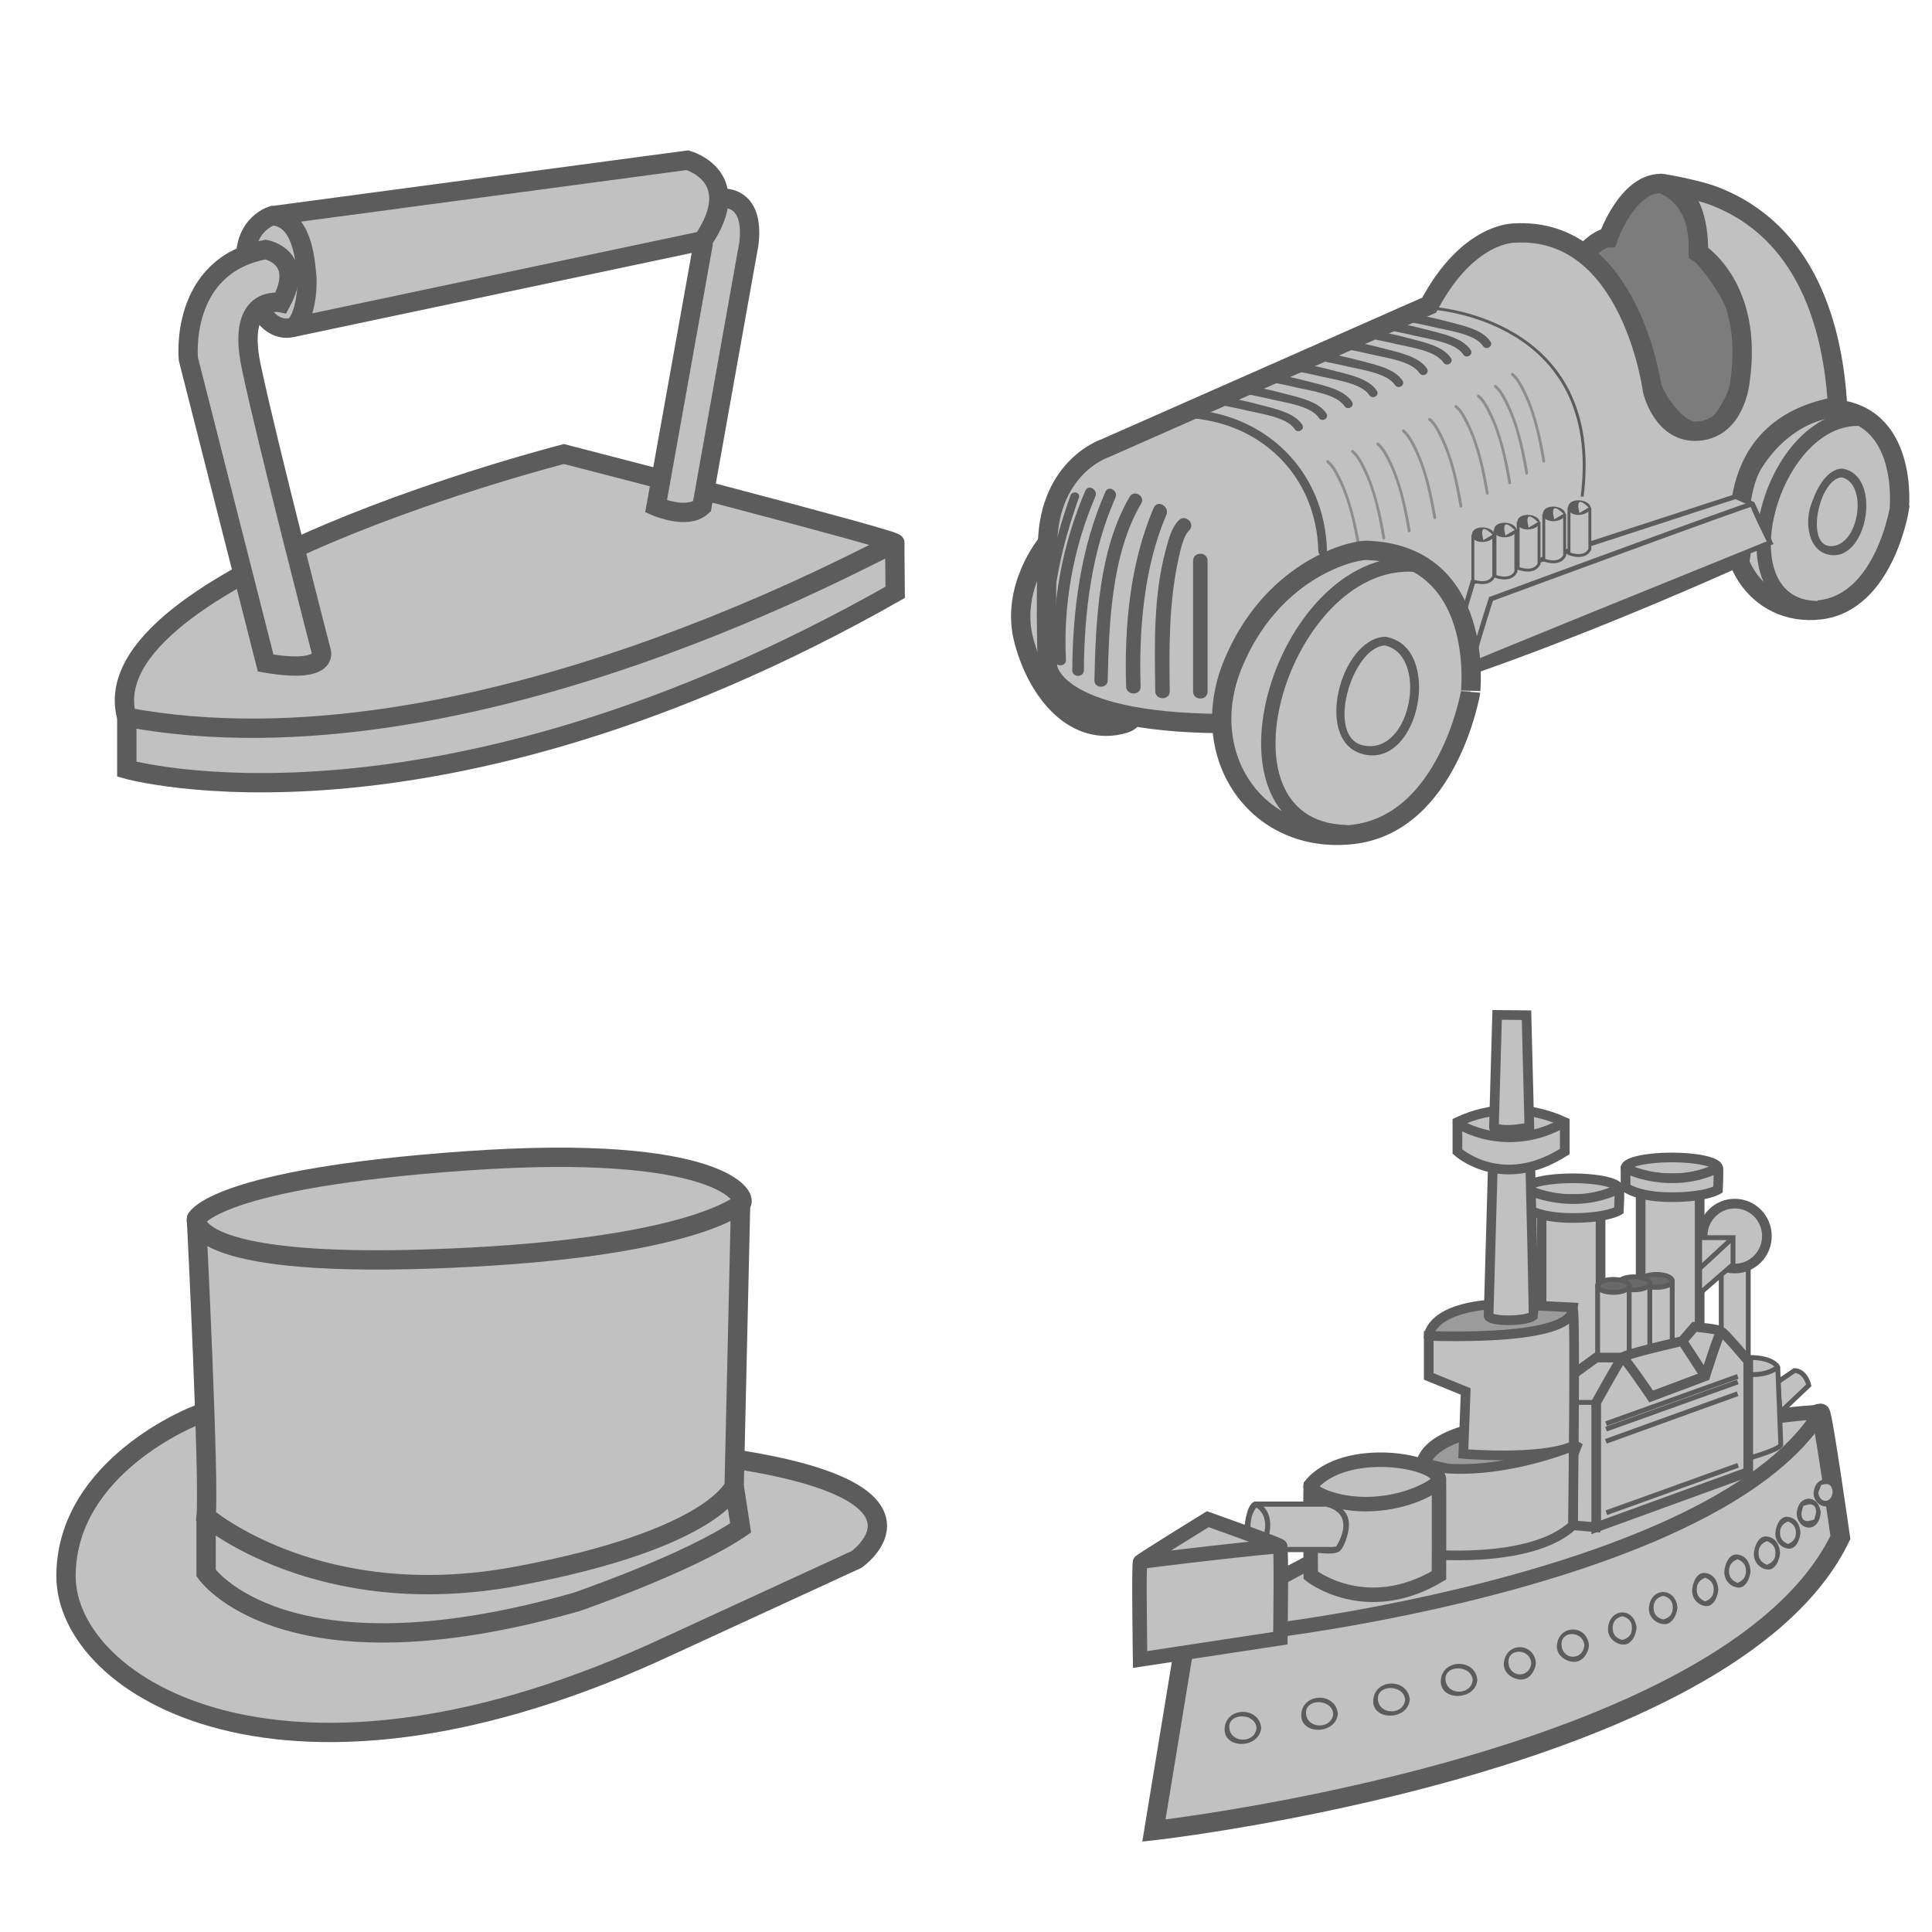<?xml version="1.0" encoding="utf-8"?>
<!-- Generator: Adobe Illustrator 15.0.0, SVG Export Plug-In . SVG Version: 6.00 Build 0)  -->
<!DOCTYPE svg PUBLIC "-//W3C//DTD SVG 1.1//EN" "http://www.w3.org/Graphics/SVG/1.1/DTD/svg11.dtd">
<svg version="1.1" id="Layer_1" xmlns="http://www.w3.org/2000/svg" xmlns:xlink="http://www.w3.org/1999/xlink" x="0px" y="0px"
	 width="100px" height="100px" viewBox="0 0 100 100" enable-background="new 0 0 100 100" xml:space="preserve">
<path fill="#C1C1C1" stroke="#5C5C5C" stroke-miterlimit="10" d="M10.167,73.25c0,0-6.75,2.583-6.75,8.333
	s11.333,12.918,31.25,3.584l9.667-4.449c0,0,4.823-3.385-5.922-5.135C27.667,73.833,10.167,73.25,10.167,73.25z"/>
<path fill="#C1C1C1" stroke="#5C5C5C" stroke-miterlimit="10" d="M10.667,78.5v2.917c0,0,4,5.834,19.167,1.5
	c0,0,5.833-2.001,8.5-3.834L38,76.917"/>
<path fill="#C1C1C1" stroke="#5C5C5C" stroke-miterlimit="10" d="M10.167,63.083c0.013,0.163,0.679,13.634,0.5,15.417
	c0,0,5.833,4.999,16.083,3.083S38,76.917,38,76.917l0.333-14.584C38.333,62.333,10.153,62.92,10.167,63.083z"/>
<path fill="#C1C1C1" stroke="#5C5C5C" stroke-miterlimit="10" d="M10.167,63.083c0,0,0.917-2.084,14-3s14.667,1.916,14.167,2.25
	s-3.584,2.418-16.167,2.834S10.167,63.083,10.167,63.083z"/>
<path fill="#C1C1C1" stroke="#5C5C5C" stroke-miterlimit="10" d="M54.22,28.087c0,0-1.957,2.324-1.224,5.076
	c0.734,2.752,2.691,5.027,5.198,4.287C60.702,36.71,54.22,28.087,54.22,28.087z"/>
<path fill="#C1C1C1" stroke="#5C5C5C" stroke-miterlimit="10" d="M94.684,21.154c-0.652,0.023-3.29,0.811-4.597,4.16
	c-1.309,3.349,0.817,6.64,4.127,6.249c3.311-0.389,4.089-5.193,4.089-5.193S98.853,21.284,94.684,21.154z"/>
<g>
	<path fill="#C1C1C1" d="M96.318,21.674c0,0-2.431-0.196-3.793,2.258c-1.362,2.452-1.255,4.386-1.063,5.165
		c0.189,0.779,0.45,2.479,2.518,2.381"/>
	<g>
		<path fill="#5C5C5C" d="M96.318,21.299c-5.125-0.28-7.917,10.384-2.338,10.553c0.484,0.015,0.482-0.735,0-0.75
			c-4.418-0.134-1.9-9.285,2.338-9.053C96.802,22.076,96.799,21.326,96.318,21.299L96.318,21.299z"/>
	</g>
</g>
<g>
	<path fill="#C1C1C1" d="M95.336,24.48c-0.558-0.057-1.571,1.457-1.51,2.583c0.062,1.125,0.517,1.471,1.105,1.428
		c0.591-0.043,1.408-0.973,1.387-1.915C96.298,25.634,96.34,24.581,95.336,24.48z"/>
	<g>
		<path fill="#5C5C5C" d="M95.336,24.255c-0.883,0.043-1.401,1.256-1.625,1.961c-0.27,0.849-0.129,2.215,0.879,2.479
			c2.054,0.537,2.882-4.06,0.806-4.432c-0.283-0.051-0.404,0.383-0.119,0.434c1.44,0.258,0.976,3.547-0.489,3.571
			c-1.388,0.023-0.633-3.505,0.549-3.563C95.625,24.691,95.626,24.241,95.336,24.255z"/>
	</g>
</g>
<path fill="#7C7C7C" stroke="#5C5C5C" stroke-miterlimit="10" d="M81.893,13.226c0,0,0.825-0.917,1.346-0.917
	c0,0,0.979-2.813,2.721-2.813c0,0,2.049,0.52,1.957,3.517c0,0,3.471,3.409,2.248,6.773c-1.224,3.364-2.446,2.645-3.104,2.309
	c-0.714-0.494-1.79-1.834-1.79-3.211"/>
<path fill="#C1C1C1" stroke="#5C5C5C" stroke-miterlimit="10" d="M85.531,20.198c0,0-1.101-8.501-7.155-8.134
	c0,0-2.385-0.062-4.403,3.73l-16.757,7.4c0,0-2.874,0.917-2.996,4.893c-0.123,3.975,0,6.421,0,6.421s0.183,2.887,8.989,2.941
	c6.316,0.039,19.741-5.462,26.897-8.676c0.073-0.381-1.293-6.64,5.007-7.741c-0.227-4.023-1.551-9.089-6.481-10.922
	c-0.794-0.295-2.549-0.622-2.673-0.616c-0.123,0.006,1.978-0.164,1.957,3.588c0,0,2.875,1.773,2.141,6.687
	c0,0-0.225,2.376-2.12,2.543C86.041,22.481,85.531,20.198,85.531,20.198z"/>
<path fill="#C1C1C1" stroke="#5C5C5C" stroke-miterlimit="10" d="M6.563,37.125v2.688c0,0,15.771,4.464,39.771-9.153l-0.021-2.534"
	/>
<path fill="#C1C1C1" stroke="#5C5C5C" stroke-miterlimit="10" d="M46.313,28.125c0.531-0.078-17.125-4.625-17.125-4.625
	S4.5,29.813,6.563,37.125C24.438,40.438,45.781,28.203,46.313,28.125z"/>
<path fill="#C1C1C1" stroke="#5C5C5C" stroke-miterlimit="10" d="M33.958,26.208c0,0,1.625,0.708,2.375,0l2.375-13.292
	c0,0,0.625-2.667-1.375-2.667s-0.954,2.458-0.954,2.458L33.958,26.208z"/>
<path fill="#C1C1C1" stroke="#5C5C5C" stroke-miterlimit="10" d="M14.083,11.167l21.5-2.875c0,0,3.051,0.834,0.796,4.167
	l-21.296,4.5"/>
<path fill="#C1C1C1" stroke="#5C5C5C" stroke-miterlimit="10" d="M14.083,11.167c0,0-1.833,0.542-1.25,3.125s1.667,2.792,2.25,2.667
	s0.875-1.75,0.792-2.667S15.625,11.25,14.083,11.167z"/>
<path fill="#C1C1C1" stroke="#5C5C5C" stroke-miterlimit="10" d="M13.75,34.319l-4-15.735c0,0-0.5-4.834,4-5.667
	c0,0,2.084,0.375,0.792,2.75c0,0-2.334-0.5-1.542,3.292s3.625,14.75,3.625,14.75S17.083,34.888,13.75,34.319z"/>
<g>
	<g>
		<path fill="#5C5C5C" d="M61.018,26.925c-0.394,0.384-0.55,1.063-0.686,1.568c-0.631,2.335-0.575,4.893-0.535,7.285
			c0.008,0.483,0.758,0.484,0.75,0c-0.038-2.285-0.041-4.621,0.454-6.863c0.095-0.431,0.248-1.167,0.548-1.459
			C61.895,27.117,61.364,26.587,61.018,26.925L61.018,26.925z"/>
	</g>
</g>
<g>
	<g>
		<path fill="#5C5C5C" d="M61.754,29.025c0,2.256,0,4.512,0,6.768c0,0.484,0.75,0.484,0.75,0c0-2.256,0-4.512,0-6.768
			C62.504,28.541,61.754,28.541,61.754,29.025L61.754,29.025z"/>
	</g>
</g>
<g>
	<g>
		<path fill="#5C5C5C" d="M59.721,26.277c-1.236,2.863-1.531,6.178-1.433,9.256c0.016,0.482,0.766,0.484,0.75,0
			c-0.094-2.929,0.173-6.197,1.331-8.877C60.559,26.216,59.912,25.834,59.721,26.277L59.721,26.277z"/>
	</g>
</g>
<g>
	<g>
		<path fill="#5C5C5C" d="M58.473,25.711c-1.602,2.717-1.761,6.456-1.826,9.5c-0.01,0.445,0.68,0.444,0.689,0
			c0.063-2.914,0.192-6.54,1.732-9.152C59.295,25.676,58.698,25.329,58.473,25.711L58.473,25.711z"/>
	</g>
</g>
<g>
	<g>
		<path fill="#5C5C5C" d="M57.22,25.451c-1.276,2.861-1.702,6.138-1.718,9.241c-0.002,0.387,0.598,0.387,0.6,0
			c0.015-2.983,0.405-6.179,1.636-8.938C57.894,25.404,57.377,25.098,57.22,25.451L57.22,25.451z"/>
	</g>
</g>
<g>
	<g>
		<path fill="#5C5C5C" d="M56.178,25.398c-1.177,2.729-1.76,5.785-1.605,8.75c0.02,0.385,0.62,0.387,0.6,0
			c-0.148-2.849,0.391-5.819,1.523-8.447C56.847,25.35,56.33,25.043,56.178,25.398L56.178,25.398z"/>
	</g>
</g>
<g>
	<g>
		<path fill="#5C5C5C" d="M55.409,25.643c-0.852,2.384-1.479,4.999-1.373,7.541c0.012,0.289,0.462,0.29,0.449,0
			c-0.104-2.502,0.519-5.073,1.357-7.422C55.94,25.488,55.506,25.371,55.409,25.643L55.409,25.643z"/>
	</g>
</g>
<g>
	<g>
		<path fill="#5C5C5C" d="M62.9,20.916c0.576,0.096,1.148,0.216,1.717,0.35c0.653,0.152,2,0.332,2.398,0.946
			c0.157,0.242,0.547,0.017,0.389-0.228c-0.416-0.64-1.471-0.838-2.147-1.022c-0.735-0.2-1.486-0.355-2.237-0.479
			C62.736,20.435,62.614,20.869,62.9,20.916L62.9,20.916z"/>
	</g>
</g>
<g>
	<g>
		<path fill="#5C5C5C" d="M64.152,20.334c0.576,0.096,1.148,0.217,1.717,0.35c0.653,0.153,2,0.333,2.398,0.946
			c0.157,0.242,0.547,0.017,0.389-0.228c-0.416-0.64-1.471-0.838-2.147-1.021c-0.735-0.2-1.486-0.355-2.237-0.48
			C63.988,19.854,63.866,20.287,64.152,20.334L64.152,20.334z"/>
	</g>
</g>
<g>
	<g>
		<path fill="#5C5C5C" d="M65.474,19.726c0.576,0.096,1.148,0.216,1.717,0.35c0.653,0.152,2,0.332,2.398,0.946
			c0.157,0.242,0.547,0.017,0.389-0.228c-0.416-0.64-1.471-0.838-2.147-1.022c-0.735-0.2-1.486-0.355-2.237-0.479
			C65.31,19.245,65.188,19.678,65.474,19.726L65.474,19.726z"/>
	</g>
</g>
<g>
	<g>
		<path fill="#5C5C5C" d="M66.762,19.158c0.576,0.096,1.148,0.217,1.717,0.35c0.653,0.153,2,0.333,2.398,0.946
			c0.157,0.242,0.547,0.017,0.389-0.228c-0.416-0.64-1.471-0.838-2.147-1.021c-0.735-0.2-1.486-0.355-2.237-0.48
			C66.598,18.677,66.476,19.111,66.762,19.158L66.762,19.158z"/>
	</g>
</g>
<g>
	<g>
		<path fill="#5C5C5C" d="M68.088,18.633c0.576,0.096,1.148,0.216,1.718,0.35c0.652,0.152,2,0.332,2.398,0.946
			c0.157,0.242,0.547,0.017,0.389-0.228c-0.416-0.64-1.472-0.838-2.148-1.022c-0.734-0.2-1.485-0.355-2.237-0.479
			C67.924,18.152,67.802,18.585,68.088,18.633L68.088,18.633z"/>
	</g>
</g>
<g>
	<g>
		<path fill="#5C5C5C" d="M69.357,18.015c0.576,0.096,1.148,0.216,1.717,0.35c0.653,0.152,2,0.332,2.398,0.946
			c0.157,0.242,0.547,0.017,0.389-0.228c-0.416-0.64-1.471-0.838-2.147-1.022c-0.735-0.2-1.486-0.355-2.237-0.479
			C69.193,17.534,69.071,17.967,69.357,18.015L69.357,18.015z"/>
	</g>
</g>
<g>
	<g>
		<path fill="#5C5C5C" d="M70.596,17.468c0.576,0.096,1.148,0.217,1.717,0.35c0.653,0.153,2,0.333,2.398,0.946
			c0.157,0.242,0.547,0.017,0.389-0.228c-0.416-0.64-1.471-0.838-2.147-1.021c-0.735-0.2-1.486-0.355-2.237-0.48
			C70.432,16.987,70.31,17.42,70.596,17.468L70.596,17.468z"/>
	</g>
</g>
<g>
	<g>
		<path fill="#5C5C5C" d="M71.62,17.051c0.576,0.096,1.148,0.216,1.717,0.35c0.653,0.152,2,0.332,2.398,0.946
			c0.157,0.242,0.547,0.017,0.389-0.228c-0.416-0.64-1.471-0.838-2.147-1.022c-0.735-0.2-1.486-0.355-2.237-0.479
			C71.456,16.57,71.334,17.004,71.62,17.051L71.62,17.051z"/>
	</g>
</g>
<g>
	<g>
		<path fill="#5C5C5C" d="M72.645,16.616c0.576,0.096,1.148,0.216,1.717,0.35c0.653,0.152,2,0.332,2.398,0.946
			c0.157,0.242,0.547,0.017,0.389-0.228c-0.416-0.64-1.471-0.838-2.147-1.022c-0.735-0.2-1.486-0.355-2.237-0.479
			C72.48,16.135,72.358,16.569,72.645,16.616L72.645,16.616z"/>
	</g>
</g>
<g>
	<g>
		<path fill="#5C5C5C" d="M61.283,21.624c3.916,0.137,6.861,2.972,6.954,6.912c0.007,0.29,0.456,0.291,0.449,0
			c-0.099-4.189-3.225-7.215-7.403-7.362C60.993,21.164,60.994,21.614,61.283,21.624L61.283,21.624z"/>
	</g>
</g>
<path fill="none" stroke="#5C5C5C" stroke-width="0.15" stroke-miterlimit="10" d="M74.075,15.947c0,0,8.989,0.48,7.817,9.755"/>
<g>
	<g>
		<path fill="#8D8D8E" d="M68.684,23.962c0.249,0.191,0.438,0.584,0.583,0.872c0.555,1.104,0.802,2.369,1.011,3.575
			c0.017,0.095,0.161,0.055,0.145-0.04c-0.222-1.274-0.5-2.566-1.086-3.729c-0.14-0.279-0.321-0.61-0.576-0.807
			C68.683,23.774,68.608,23.904,68.684,23.962L68.684,23.962z"/>
	</g>
</g>
<g>
	<g>
		<path fill="#8D8D8E" d="M69.963,23.426c0.249,0.191,0.438,0.584,0.583,0.872c0.555,1.104,0.801,2.369,1.01,3.575
			c0.017,0.095,0.161,0.055,0.145-0.04c-0.221-1.274-0.5-2.566-1.085-3.729c-0.14-0.279-0.321-0.611-0.576-0.807
			C69.962,23.237,69.888,23.368,69.963,23.426L69.963,23.426z"/>
	</g>
</g>
<g>
	<g>
		<path fill="#8D8D8E" d="M71.277,23.051c0.249,0.191,0.438,0.584,0.583,0.872c0.555,1.103,0.8,2.369,1.009,3.574
			c0.017,0.095,0.161,0.055,0.145-0.04c-0.221-1.274-0.499-2.565-1.084-3.729c-0.14-0.279-0.321-0.61-0.576-0.807
			C71.276,22.863,71.202,22.993,71.277,23.051L71.277,23.051z"/>
	</g>
</g>
<g>
	<g>
		<path fill="#8D8D8E" d="M72.599,22.37c0.249,0.191,0.438,0.584,0.583,0.872c0.555,1.103,0.801,2.369,1.01,3.574
			c0.017,0.095,0.161,0.055,0.145-0.04c-0.221-1.274-0.5-2.566-1.085-3.729c-0.14-0.279-0.321-0.61-0.576-0.807
			C72.598,22.182,72.523,22.312,72.599,22.37L72.599,22.37z"/>
	</g>
</g>
<g>
	<g>
		<path fill="#8D8D8E" d="M73.954,21.772c0.249,0.191,0.438,0.584,0.582,0.872c0.555,1.104,0.801,2.369,1.01,3.575
			c0.017,0.095,0.161,0.055,0.145-0.04c-0.221-1.274-0.499-2.566-1.084-3.73c-0.141-0.279-0.321-0.61-0.576-0.807
			C73.953,21.583,73.879,21.714,73.954,21.772L73.954,21.772z"/>
	</g>
</g>
<g>
	<g>
		<path fill="#8D8D8E" d="M75.318,21.106c0.249,0.191,0.438,0.583,0.583,0.871c0.555,1.103,0.8,2.369,1.009,3.574
			c0.017,0.095,0.161,0.055,0.145-0.04c-0.221-1.274-0.499-2.565-1.084-3.729c-0.14-0.279-0.321-0.61-0.576-0.806
			C75.317,20.918,75.243,21.048,75.318,21.106L75.318,21.106z"/>
	</g>
</g>
<g>
	<g>
		<path fill="#8D8D8E" d="M76.479,20.567c0.249,0.191,0.438,0.584,0.582,0.871c0.555,1.104,0.801,2.369,1.01,3.575
			c0.017,0.095,0.161,0.055,0.145-0.04c-0.221-1.274-0.499-2.566-1.084-3.729c-0.141-0.279-0.321-0.61-0.576-0.807
			C76.478,20.379,76.403,20.509,76.479,20.567L76.479,20.567z"/>
	</g>
</g>
<g>
	<g>
		<path fill="#8D8D8E" d="M77.358,20.064c0.249,0.191,0.438,0.583,0.583,0.871c0.556,1.103,0.802,2.369,1.011,3.574
			c0.017,0.095,0.161,0.055,0.145-0.04c-0.221-1.274-0.5-2.565-1.085-3.729c-0.141-0.279-0.322-0.61-0.577-0.806
			C77.357,19.875,77.283,20.006,77.358,20.064L77.358,20.064z"/>
	</g>
</g>
<g>
	<g>
		<path fill="#8D8D8E" d="M78.242,19.443c0.249,0.191,0.438,0.583,0.583,0.871c0.556,1.104,0.802,2.369,1.011,3.575
			c0.017,0.095,0.161,0.055,0.145-0.04c-0.221-1.274-0.5-2.566-1.085-3.729c-0.141-0.279-0.322-0.611-0.577-0.807
			C78.241,19.255,78.167,19.385,78.242,19.443L78.242,19.443z"/>
	</g>
</g>
<polygon fill="#C1C1C1" stroke="#5C5C5C" stroke-width="0.25" stroke-miterlimit="10" points="76.235,34.36 75.054,34.101 
	76.235,30.126 89.833,25.702 90.71,26.089 91.618,28.087 "/>
<path fill="#C1C1C1" stroke="#5C5C5C" stroke-width="0.25" stroke-miterlimit="10" d="M76.235,34.36
	C76.052,34.478,77.174,31,77.174,31s13.577-5.013,13.536-4.911c-0.041,0.103,0.908,1.999,0.908,1.999s-0.215,0.087-0.595,0.241
	C88.212,29.467,76.397,34.256,76.235,34.36z"/>
<path fill="#C1C1C1" stroke="#5C5C5C" stroke-width="0.15" stroke-miterlimit="10" d="M81.21,26.272v2.386
	c0,0,0.796,0.326,1.081-0.225v-2.161"/>
<g>
	<ellipse fill="#C1C1C1" cx="81.75" cy="26.272" rx="0.541" ry="0.327"/>
	<g>
		<path fill="#5C5C5C" d="M82.248,26.261c-0.166,0.098-0.331,0.195-0.497,0.293c-0.161-0.662,0.004-0.752,0.497-0.27
			c0.013,0.057,0.099,0.033,0.086-0.023c-0.104-0.469-1.169-0.509-1.169,0.012c0,0.522,1.064,0.482,1.169,0.012
			C82.347,26.228,82.26,26.204,82.248,26.261z"/>
	</g>
</g>
<path fill="#C1C1C1" stroke="#5C5C5C" stroke-width="0.15" stroke-miterlimit="10" d="M79.906,26.599v2.385
	c0,0,0.796,0.326,1.08-0.225v-2.161"/>
<g>
	<ellipse fill="#C1C1C1" cx="80.446" cy="26.599" rx="0.54" ry="0.326"/>
	<g>
		<path fill="#5C5C5C" d="M80.943,26.587c-0.166,0.098-0.331,0.196-0.497,0.293c-0.161-0.663,0.004-0.752,0.497-0.269
			c0.012,0.057,0.099,0.032,0.086-0.024c-0.104-0.469-1.168-0.509-1.168,0.012s1.064,0.481,1.168,0.012
			C81.042,26.555,80.955,26.53,80.943,26.587z"/>
	</g>
</g>
<path fill="#C1C1C1" stroke="#5C5C5C" stroke-width="0.15" stroke-miterlimit="10" d="M78.58,27.027v2.386
	c0,0,0.797,0.326,1.081-0.225v-2.161"/>
<g>
	<ellipse fill="#C1C1C1" cx="79.121" cy="27.027" rx="0.541" ry="0.327"/>
	<g>
		<path fill="#5C5C5C" d="M79.618,27.016c-0.166,0.098-0.331,0.195-0.497,0.293c-0.161-0.662,0.004-0.752,0.497-0.27
			c0.012,0.057,0.099,0.033,0.086-0.023c-0.104-0.469-1.169-0.509-1.169,0.012c0,0.522,1.065,0.482,1.169,0.012
			C79.717,26.983,79.63,26.958,79.618,27.016z"/>
	</g>
</g>
<path fill="#C1C1C1" stroke="#5C5C5C" stroke-width="0.15" stroke-miterlimit="10" d="M77.379,27.435v2.386
	c0,0,0.797,0.326,1.081-0.225v-2.161"/>
<g>
	<ellipse fill="#C1C1C1" cx="77.919" cy="27.435" rx="0.541" ry="0.326"/>
	<g>
		<path fill="#5C5C5C" d="M78.417,27.423c-0.166,0.098-0.331,0.195-0.497,0.293c-0.161-0.662,0.004-0.751,0.497-0.27
			c0.012,0.057,0.099,0.033,0.086-0.023c-0.104-0.469-1.169-0.509-1.169,0.012c0,0.521,1.065,0.481,1.169,0.012
			C78.516,27.39,78.429,27.366,78.417,27.423z"/>
	</g>
</g>
<path fill="#C1C1C1" stroke="#5C5C5C" stroke-width="0.15" stroke-miterlimit="10" d="M76.235,27.676v2.386
	c0,0,0.796,0.326,1.081-0.225v-2.161"/>
<g>
	<ellipse fill="#C1C1C1" cx="76.776" cy="27.676" rx="0.541" ry="0.326"/>
	<g>
		<path fill="#5C5C5C" d="M77.273,27.664c-0.166,0.098-0.331,0.196-0.497,0.293c-0.161-0.662,0.004-0.751,0.497-0.269
			c0.013,0.056,0.099,0.032,0.086-0.024c-0.104-0.468-1.169-0.509-1.169,0.012c0,0.521,1.064,0.481,1.169,0.012
			C77.372,27.632,77.285,27.607,77.273,27.664z"/>
	</g>
</g>
<path fill="#C1C1C1" stroke="#5C5C5C" stroke-miterlimit="10" d="M70.701,28.485c-0.979,0.033-4.923,1.146-6.88,5.878
	s1.223,9.38,6.177,8.83c4.953-0.55,6.115-7.339,6.115-7.339S76.938,28.668,70.701,28.485z"/>
<g>
	<path fill="#C1C1C1" d="M73.147,29.219c0,0-3.639-0.275-5.678,3.19c-2.038,3.466-1.875,6.197-1.59,7.298
		c0.286,1.101,0.674,3.503,3.767,3.363"/>
	<g>
		<path fill="#5C5C5C" d="M73.147,28.844c-7.302-0.374-11.584,14.374-3.501,14.602c0.484,0.014,0.482-0.736,0-0.75
			c-6.938-0.195-2.886-13.428,3.501-13.102C73.631,29.619,73.629,28.868,73.147,28.844L73.147,28.844z"/>
	</g>
</g>
<path fill="#C1C1C1" stroke="#5C5C5C" stroke-miterlimit="10" d="M61.373,84.737L59.725,94.75c0,0,29.855-3.359,35.533-15.173
	c0,0-0.923-6.48-1.038-6.44C94.105,73.177,61.373,84.737,61.373,84.737z"/>
<g>
	<path fill="#C1C1C1" d="M71.68,33.184c-0.838-0.08-2.354,2.059-2.263,3.649c0.092,1.59,0.771,2.079,1.654,2.018
		c0.884-0.061,2.106-1.375,2.076-2.706C73.116,34.814,73.178,33.327,71.68,33.184z"/>
	<g>
		<path fill="#5C5C5C" d="M71.68,32.958c-2.322,0.108-3.734,5.517-1.06,6.096c2.916,0.631,4.046-5.59,1.119-6.088
			c-0.283-0.048-0.405,0.385-0.119,0.434c2.347,0.4,1.474,5.73-1.063,5.181c-1.976-0.428-0.575-5.093,1.123-5.172
			C71.969,33.395,71.97,32.945,71.68,32.958z"/>
	</g>
</g>
<path fill="#C1C1C1" stroke="#5C5C5C" stroke-width="0.75" stroke-miterlimit="10" d="M61.373,84.737
	c-0.184,0.488,27.107-2.32,32.847-11.601C94.342,72.832,75.477,74.785,61.373,84.737z"/>
<g>
	<ellipse fill="#C1C1C1" cx="64.334" cy="89.438" rx="0.824" ry="0.732"/>
	<g>
		<path fill="#5C5C5C" d="M65.038,89.438c-0.073,0.806-1.335,0.806-1.408,0C63.558,88.64,64.966,88.637,65.038,89.438
			c0.014,0.152,0.254,0.154,0.24,0c-0.101-1.11-1.788-1.11-1.889,0c-0.1,1.103,1.788,1.103,1.889,0
			C65.292,89.284,65.052,89.286,65.038,89.438z"/>
	</g>
</g>
<g>
	<ellipse fill="#C1C1C1" cx="68.303" cy="88.706" rx="0.824" ry="0.732"/>
	<g>
		<path fill="#5C5C5C" d="M69.007,88.706c-0.073,0.806-1.335,0.806-1.408,0C67.525,87.906,68.934,87.903,69.007,88.706
			c0.014,0.152,0.254,0.154,0.24,0c-0.101-1.111-1.788-1.111-1.889,0c-0.1,1.103,1.788,1.103,1.889,0
			C69.261,88.552,69.021,88.554,69.007,88.706z"/>
	</g>
</g>
<g>
	<ellipse fill="#C1C1C1" cx="72.026" cy="87.973" rx="0.824" ry="0.733"/>
	<g>
		<path fill="#5C5C5C" d="M72.73,87.973c-0.073,0.808-1.335,0.808-1.408,0C71.25,87.174,72.658,87.171,72.73,87.973
			c0.014,0.152,0.254,0.154,0.24,0c-0.101-1.11-1.788-1.11-1.889,0c-0.101,1.104,1.788,1.104,1.889,0
			C72.984,87.818,72.744,87.82,72.73,87.973z"/>
	</g>
</g>
<g>
	<ellipse fill="#C1C1C1" cx="75.522" cy="86.954" rx="0.824" ry="0.732"/>
	<g>
		<path fill="#5C5C5C" d="M76.227,86.954c-0.073,0.806-1.335,0.806-1.408,0C74.746,86.155,76.154,86.152,76.227,86.954
			c0.014,0.152,0.254,0.154,0.24,0c-0.101-1.11-1.788-1.11-1.889,0c-0.1,1.103,1.788,1.103,1.889,0
			C76.48,86.8,76.24,86.802,76.227,86.954z"/>
	</g>
</g>
<g>
	<ellipse fill="#C1C1C1" cx="78.668" cy="86.078" rx="0.709" ry="0.733"/>
	<g>
		<path fill="#5C5C5C" d="M79.258,86.078c-0.068,0.786-1.11,0.786-1.179,0C78.011,85.293,79.19,85.302,79.258,86.078
			c0.014,0.153,0.254,0.154,0.24,0c-0.095-1.093-1.564-1.093-1.659,0c-0.042,0.482,0.401,0.813,0.829,0.854
			c0.486,0.045,0.794-0.436,0.83-0.854C79.512,85.924,79.271,85.925,79.258,86.078z"/>
	</g>
</g>
<g>
	<ellipse fill="#C1C1C1" cx="81.416" cy="85.163" rx="0.71" ry="0.732"/>
	<g>
		<path fill="#5C5C5C" d="M82.006,85.163c-0.068,0.785-1.111,0.785-1.18,0C80.758,84.377,81.938,84.386,82.006,85.163
			c0.014,0.153,0.254,0.154,0.24,0c-0.095-1.094-1.565-1.094-1.66,0c-0.042,0.482,0.402,0.813,0.83,0.853
			c0.485,0.045,0.794-0.435,0.83-0.853C82.26,85.009,82.02,85.01,82.006,85.163z"/>
	</g>
</g>
<g>
	<ellipse fill="#C1C1C1" cx="83.97" cy="84.267" rx="0.618" ry="0.733"/>
	<g>
		<path fill="#5C5C5C" d="M84.468,84.267c0.002,0.325-0.164,0.529-0.497,0.613c-0.334-0.084-0.5-0.288-0.498-0.613
			c-0.002-0.325,0.165-0.529,0.498-0.612C84.304,83.738,84.47,83.942,84.468,84.267c0.013,0.153,0.253,0.154,0.24,0
			c-0.092-1.078-1.384-1.078-1.476,0c-0.038,0.451,0.321,0.804,0.738,0.854c0.466,0.056,0.706-0.486,0.737-0.854
			C84.721,84.112,84.48,84.113,84.468,84.267z"/>
	</g>
</g>
<g>
	<ellipse fill="#C1C1C1" cx="86.086" cy="83.211" rx="0.618" ry="0.732"/>
	<g>
		<path fill="#5C5C5C" d="M86.584,83.211c0.001,0.324-0.164,0.528-0.497,0.612c-0.333-0.083-0.5-0.287-0.498-0.612
			c-0.002-0.325,0.165-0.529,0.498-0.612C86.42,82.683,86.585,82.887,86.584,83.211c0.013,0.153,0.253,0.154,0.24,0
			c-0.092-1.077-1.384-1.078-1.476,0c-0.038,0.45,0.321,0.803,0.738,0.853c0.465,0.056,0.706-0.486,0.737-0.853
			C86.837,83.057,86.597,83.058,86.584,83.211z"/>
	</g>
</g>
<g>
	<ellipse fill="#C1C1C1" cx="88.264" cy="82.274" rx="0.557" ry="0.732"/>
	<g>
		<path fill="#5C5C5C" d="M88.7,82.274c0.01,0.287-0.136,0.491-0.436,0.612c-0.302-0.12-0.447-0.324-0.438-0.612
			c-0.01-0.288,0.136-0.493,0.438-0.613C88.564,81.782,88.71,81.986,88.7,82.274c0.012,0.153,0.252,0.154,0.24,0
			c-0.033-0.43-0.221-0.793-0.676-0.854c-0.45-0.06-0.652,0.521-0.678,0.854c-0.032,0.427,0.268,0.798,0.678,0.853
			c0.449,0.06,0.65-0.521,0.676-0.853C88.952,82.12,88.712,82.121,88.7,82.274z"/>
	</g>
</g>
<g>
	<ellipse fill="#C1C1C1" cx="89.933" cy="81.317" rx="0.557" ry="0.732"/>
	<g>
		<path fill="#5C5C5C" d="M90.369,81.317c0.01,0.288-0.136,0.492-0.437,0.612c-0.301-0.12-0.446-0.324-0.437-0.612
			c-0.01-0.288,0.136-0.492,0.437-0.612C90.233,80.825,90.379,81.029,90.369,81.317c0.012,0.153,0.252,0.154,0.24,0
			c-0.033-0.431-0.222-0.792-0.677-0.853c-0.449-0.06-0.651,0.521-0.677,0.853c-0.032,0.427,0.268,0.798,0.677,0.853
			c0.449,0.06,0.651-0.521,0.677-0.853C90.621,81.163,90.381,81.164,90.369,81.317z"/>
	</g>
</g>
<g>
	<ellipse fill="#C1C1C1" cx="91.459" cy="80.382" rx="0.557" ry="0.732"/>
	<g>
		<path fill="#5C5C5C" d="M91.896,80.382c0.01,0.288-0.136,0.492-0.437,0.612c-0.301-0.12-0.446-0.324-0.437-0.612
			c-0.01-0.288,0.136-0.492,0.437-0.613C91.76,79.89,91.905,80.094,91.896,80.382c0.012,0.153,0.252,0.154,0.24,0
			c-0.033-0.431-0.222-0.793-0.677-0.854c-0.449-0.06-0.651,0.521-0.677,0.854c-0.032,0.427,0.268,0.798,0.677,0.853
			c0.449,0.06,0.651-0.521,0.677-0.853C92.147,80.228,91.907,80.229,91.896,80.382z"/>
	</g>
</g>
<g>
	<ellipse fill="#C1C1C1" cx="92.544" cy="79.335" rx="0.529" ry="0.701"/>
	<g>
		<path fill="#5C5C5C" d="M92.953,79.335c0.01,0.271-0.126,0.466-0.408,0.581c-0.282-0.115-0.419-0.31-0.409-0.581
			c-0.01-0.272,0.127-0.466,0.409-0.582C92.827,78.869,92.963,79.063,92.953,79.335c0.012,0.153,0.252,0.154,0.24,0
			c-0.031-0.413-0.211-0.764-0.648-0.822c-0.433-0.058-0.625,0.504-0.649,0.822c-0.031,0.41,0.255,0.769,0.649,0.821
			c0.432,0.058,0.624-0.503,0.648-0.821C93.205,79.181,92.965,79.182,92.953,79.335z"/>
	</g>
</g>
<g>
	<ellipse fill="#C1C1C1" cx="93.621" cy="78.298" rx="0.5" ry="0.65"/>
	<g>
		<path fill="#5C5C5C" d="M94,78.298c-0.031,0.115-0.063,0.23-0.093,0.346c-0.452,0.185-0.674,0.069-0.666-0.346
			c0.031-0.115,0.063-0.23,0.094-0.346C93.786,77.768,94.008,77.883,94,78.298c0.014,0.153,0.254,0.154,0.24,0
			c-0.086-0.97-1.153-0.97-1.239,0c-0.031,0.35,0.247,0.771,0.62,0.771c0.415,0,0.588-0.423,0.619-0.771
			C94.254,78.144,94.014,78.145,94,78.298z"/>
	</g>
</g>
<g>
	<ellipse fill="#C1C1C1" cx="94.486" cy="77.25" rx="0.49" ry="0.6"/>
	<g>
		<path fill="#5C5C5C" d="M94.855,77.25c-0.055,0.579-0.685,0.579-0.739,0c0.049-0.128,0.099-0.255,0.148-0.383
			C94.644,76.729,94.84,76.857,94.855,77.25c0.015,0.152,0.255,0.154,0.24,0c-0.086-0.909-1.134-0.909-1.22,0
			c-0.032,0.341,0.26,0.72,0.61,0.72c0.396,0,0.577-0.381,0.609-0.72C95.11,77.096,94.87,77.098,94.855,77.25z"/>
	</g>
</g>
<rect x="79.792" y="62.655" fill="#C1C1C1" stroke="#5C5C5C" stroke-width="0.5" stroke-miterlimit="10" width="3.053" height="8.284"/>
<ellipse fill="#C1C1C1" stroke="#5C5C5C" stroke-width="0.5" stroke-miterlimit="10" cx="81.402" cy="61.526" rx="2.391" ry="0.539"/>
<path fill="#C1C1C1" stroke="#5C5C5C" stroke-width="0.5" stroke-miterlimit="10" d="M83.793,61.526c0.064-0.103,0,1.129,0,1.129
	s-0.603,0.388-2.392,0.388c-1.788,0-2.391-0.51-2.391-0.51s0-1.073,0-1.007C79.011,61.592,81.399,62.706,83.793,61.526z"/>
<rect x="84.92" y="61.578" fill="#C1C1C1" stroke="#5C5C5C" stroke-width="0.5" stroke-miterlimit="10" width="3.053" height="8.283"/>
<rect x="84.92" y="66.329" fill="#C1C1C1" stroke="#5C5C5C" stroke-width="0.25" stroke-miterlimit="10" width="1.634" height="4.152"/>
<ellipse fill="#696969" stroke="#5C5C5C" stroke-width="0.25" stroke-miterlimit="10" cx="85.737" cy="66.299" rx="0.817" ry="0.336"/>
<rect x="83.76" y="66.454" fill="#C1C1C1" stroke="#5C5C5C" stroke-width="0.25" stroke-miterlimit="10" width="1.634" height="4.152"/>
<ellipse fill="#696969" stroke="#5C5C5C" stroke-width="0.25" stroke-miterlimit="10" cx="84.577" cy="66.424" rx="0.817" ry="0.336"/>
<rect x="82.693" y="66.589" fill="#C1C1C1" stroke="#5C5C5C" stroke-width="0.25" stroke-miterlimit="10" width="1.634" height="4.151"/>
<ellipse fill="#696969" stroke="#5C5C5C" stroke-width="0.25" stroke-miterlimit="10" cx="83.51" cy="66.559" rx="0.817" ry="0.336"/>
<path fill="#C1C1C1" stroke="#5C5C5C" stroke-width="0.5" stroke-miterlimit="10" d="M88.264,71.233c0,0,0.828-2.188,0.828-2.31
	s-1.385-0.244-1.385-0.244l-0.63,0.733L88.264,71.233l-2.795,1.049c0,0-1.582-1.847-1.498-2.015s3.106-0.854,3.106-0.854"/>
<path fill="#C1C1C1" stroke="#5C5C5C" stroke-width="0.25" stroke-miterlimit="10" d="M92.145,73.107l1.477-1.405
	c0,0-0.152-0.732-0.738-0.763l-0.867,0.59L92.145,73.107z"/>
<path fill="#C1C1C1" stroke="#5C5C5C" stroke-width="0.25" stroke-miterlimit="10" d="M90.252,75.555c0,0,1.831-0.494,1.923-0.77
	l-0.159-4.029c0,0-0.255-0.55-1.681-0.488L90.252,75.555z"/>
<path fill="#C1C1C1" stroke="#5C5C5C" stroke-width="0.25" stroke-miterlimit="10" d="M92.016,70.756c0,0-0.513,0.519-1.764,0.366"
	/>
<polygon fill="#C1C1C1" stroke="#5C5C5C" stroke-width="0.5" stroke-miterlimit="10" points="83.971,70.268 82.62,70.268 
	81.416,71.144 81.416,78.948 82.62,79.051 "/>
<rect x="89.092" y="65.277" fill="#C1C1C1" stroke="#5C5C5C" stroke-width="0.25" stroke-miterlimit="10" width="1.397" height="5.479"/>
<ellipse fill="#C1C1C1" stroke="#5C5C5C" stroke-width="0.5" stroke-miterlimit="10" cx="89.791" cy="63.979" rx="1.664" ry="1.68"/>
<path fill="#C1C1C1" stroke="#5C5C5C" stroke-width="0.5" stroke-miterlimit="10" d="M90.489,76.189l-7.869,2.861v-6.463
	c0,0,1.255-2.263,1.351-2.32c0.096-0.059,1.498,2.015,1.498,2.015l2.795-1.049c0,0,0.721-2.294,0.828-2.31
	c0.106-0.015,1.397,1.526,1.397,1.526V76.189z"/>
<line fill="none" stroke="#5C5C5C" stroke-width="0.25" stroke-miterlimit="10" x1="83.129" y1="73.687" x2="89.947" y2="71.244"/>
<line fill="none" stroke="#5C5C5C" stroke-width="0.25" stroke-miterlimit="10" x1="83.129" y1="73.972" x2="89.947" y2="71.529"/>
<polygon fill="#C1C1C1" stroke="#5C5C5C" stroke-width="0.25" stroke-miterlimit="10" points="87.973,64.061 89.702,64.061 
	89.702,65.445 87.973,66.95 "/>
<line fill="none" stroke="#5C5C5C" stroke-width="0.25" stroke-miterlimit="10" x1="83.12" y1="74.603" x2="89.938" y2="72.14"/>
<line fill="none" stroke="#5C5C5C" stroke-width="0.25" stroke-miterlimit="10" x1="83.146" y1="78.298" x2="89.964" y2="75.844"/>
<line fill="none" stroke="#5C5C5C" stroke-width="0.25" stroke-miterlimit="10" x1="89.702" y1="64.061" x2="87.973" y2="65.658"/>
<ellipse fill="#C1C1C1" stroke="#5C5C5C" stroke-width="0.5" stroke-miterlimit="10" cx="86.53" cy="60.448" rx="2.391" ry="0.539"/>
<path fill="#C1C1C1" stroke="#5C5C5C" stroke-width="0.5" stroke-miterlimit="10" d="M88.921,60.448c0.063-0.103,0,1.13,0,1.13
	s-0.604,0.387-2.392,0.387c-1.789,0-2.391-0.51-2.391-0.51s0-1.073,0-1.007C84.139,60.514,86.527,61.628,88.921,60.448z"/>
<path fill="#9C9B9B" stroke="#5C5C5C" stroke-width="0.5" stroke-miterlimit="10" d="M73.951,69.148c0,0,0.06-1.567,3.846-1.659
	l3.619,0.184l-0.75,6.014L73.951,69.148z"/>
<path fill="#9C9B9B" stroke="#5C5C5C" stroke-width="0.75" stroke-miterlimit="10" d="M73.666,75.844c0,0-0.052-2.005,5.84-2.157
	l1.951,1.221l-1.005,2.534L73.666,75.844z"/>
<line fill="none" stroke="#5C5C5C" stroke-width="0.25" stroke-miterlimit="10" x1="82.62" y1="72.588" x2="81.318" y2="72.588"/>
<path fill="#C1C1C1" stroke="#5C5C5C" stroke-width="0.5" stroke-miterlimit="10" d="M81.416,78.948c0,0,0.139-11.133,0-11.144
	c-0.14-0.01,0.554,1.548-7.465,1.344v2.096l1.912,0.778l-0.122,3.231c0,0,3.869,0.326,5.577-0.366c0,0-4.152,1.708-7.652,0.956
	l0.04,4.589C73.706,80.433,79.194,81.016,81.416,78.948z"/>
<path fill="#C1C1C1" stroke="#5C5C5C" stroke-width="0.75" stroke-miterlimit="10" d="M67.845,76.881c-0.031,0.743,0,4.66,0,4.66
	s2.85,2.261,6.636,0c0,0,0.01-4.598-0.001-4.891C74.637,75.609,69.615,74.725,67.845,76.881z"/>
<path fill="none" stroke="#5C5C5C" stroke-width="0.75" stroke-miterlimit="10" d="M67.845,76.88
	c-0.152,0.317,1.241,1.042,3.113,0.97c1.873-0.072,3.277-0.86,3.521-1.199"/>
<g>
	<path fill="#C1C1C1" d="M68.669,77.854H64.99c0,0-1.145,1.296,0.26,2.35h3.969C69.219,80.204,70.592,78.237,68.669,77.854z"/>
	<g>
		<path fill="#5C5C5C" d="M68.669,77.72c-1.227,0-2.452,0-3.679,0c-0.412,0-0.571,1.078-0.572,1.346
			c-0.002,0.549,0.461,1.273,1.04,1.273c0.756,0,1.512,0,2.268,0c0.363,0,1.233,0.174,1.562-0.019
			c0.295-0.173,0.49-0.91,0.524-1.213c0.087-0.784-0.383-1.204-1.106-1.383c-0.169-0.042-0.241,0.218-0.072,0.26
			c0.987,0.245,1.067,0.962,0.689,1.767c-0.061,0.131-0.135,0.256-0.214,0.376c0.084-0.128,0.033-0.058-0.184-0.058
			c-1.127,0-2.254,0-3.381,0c-0.89,0-0.969-1.22-0.641-1.85c0.048-0.09,0.108-0.177,0.171-0.257
			c-0.038,0.049-0.117,0.026,0.002,0.026c0.195,0,0.391,0,0.586,0c1.002,0,2.005,0,3.007,0C68.843,77.989,68.843,77.72,68.669,77.72
			z"/>
	</g>
</g>
<g>
	<g>
		<path fill="#5C5C5C" d="M64.922,77.971c0.848,0.435,0.579,1.503,0.212,2.165c-0.085,0.152,0.148,0.289,0.232,0.137
			c0.439-0.791,0.683-2.027-0.308-2.534C64.903,77.659,64.767,77.892,64.922,77.971L64.922,77.971z"/>
	</g>
</g>
<path fill="#C1C1C1" stroke="#5C5C5C" stroke-width="0.5" stroke-miterlimit="10" d="M79.159,58.348
	c0.11,4.387,0.236,9.672,0.209,9.752c-0.366,0.306-2.197,0.321-2.319,0.016c0.003-0.098,0.152-5.368,0.276-9.753"/>
<path fill="#C1C1C1" stroke="#5C5C5C" stroke-width="0.5" stroke-miterlimit="10" d="M75.436,58.077c0,0.147,0,1.526,0,1.526
	s2.279,2.097,5.556,0v-1.526C79.131,57.233,77.186,57.248,75.436,58.077z"/>
<path fill="#C1C1C1" stroke="#5C5C5C" stroke-width="0.5" stroke-miterlimit="10" d="M79.159,58.348
	c-0.079-3.129-0.148-5.801-0.148-5.801l-1.52-0.016c0,0-0.076,2.688-0.166,5.831C77.325,58.362,77.728,58.639,79.159,58.348z"/>
<path fill="none" stroke="#5C5C5C" stroke-width="0.5" stroke-miterlimit="10" d="M75.436,58.077c0,0.163,2.646,1.689,5.556,0"/>
<path fill="#C1C1C1" stroke="#5C5C5C" stroke-width="0.75" stroke-miterlimit="10" d="M59.012,80.85
	c-0.065-0.02,3.501-2.217,3.501-2.217s3.744,1.327,3.744,1.403S59.077,80.87,59.012,80.85z"/>
<path fill="#C1C1C1" stroke="#5C5C5C" stroke-width="0.75" stroke-miterlimit="10" d="M59.012,85.896c0,0-0.075-4.984,0-5.046
	c0.075-0.061,7.169-0.875,7.245-0.813c0.077,0.061,0.015,4.755,0.015,4.755L59.012,85.896z"/>
</svg>

